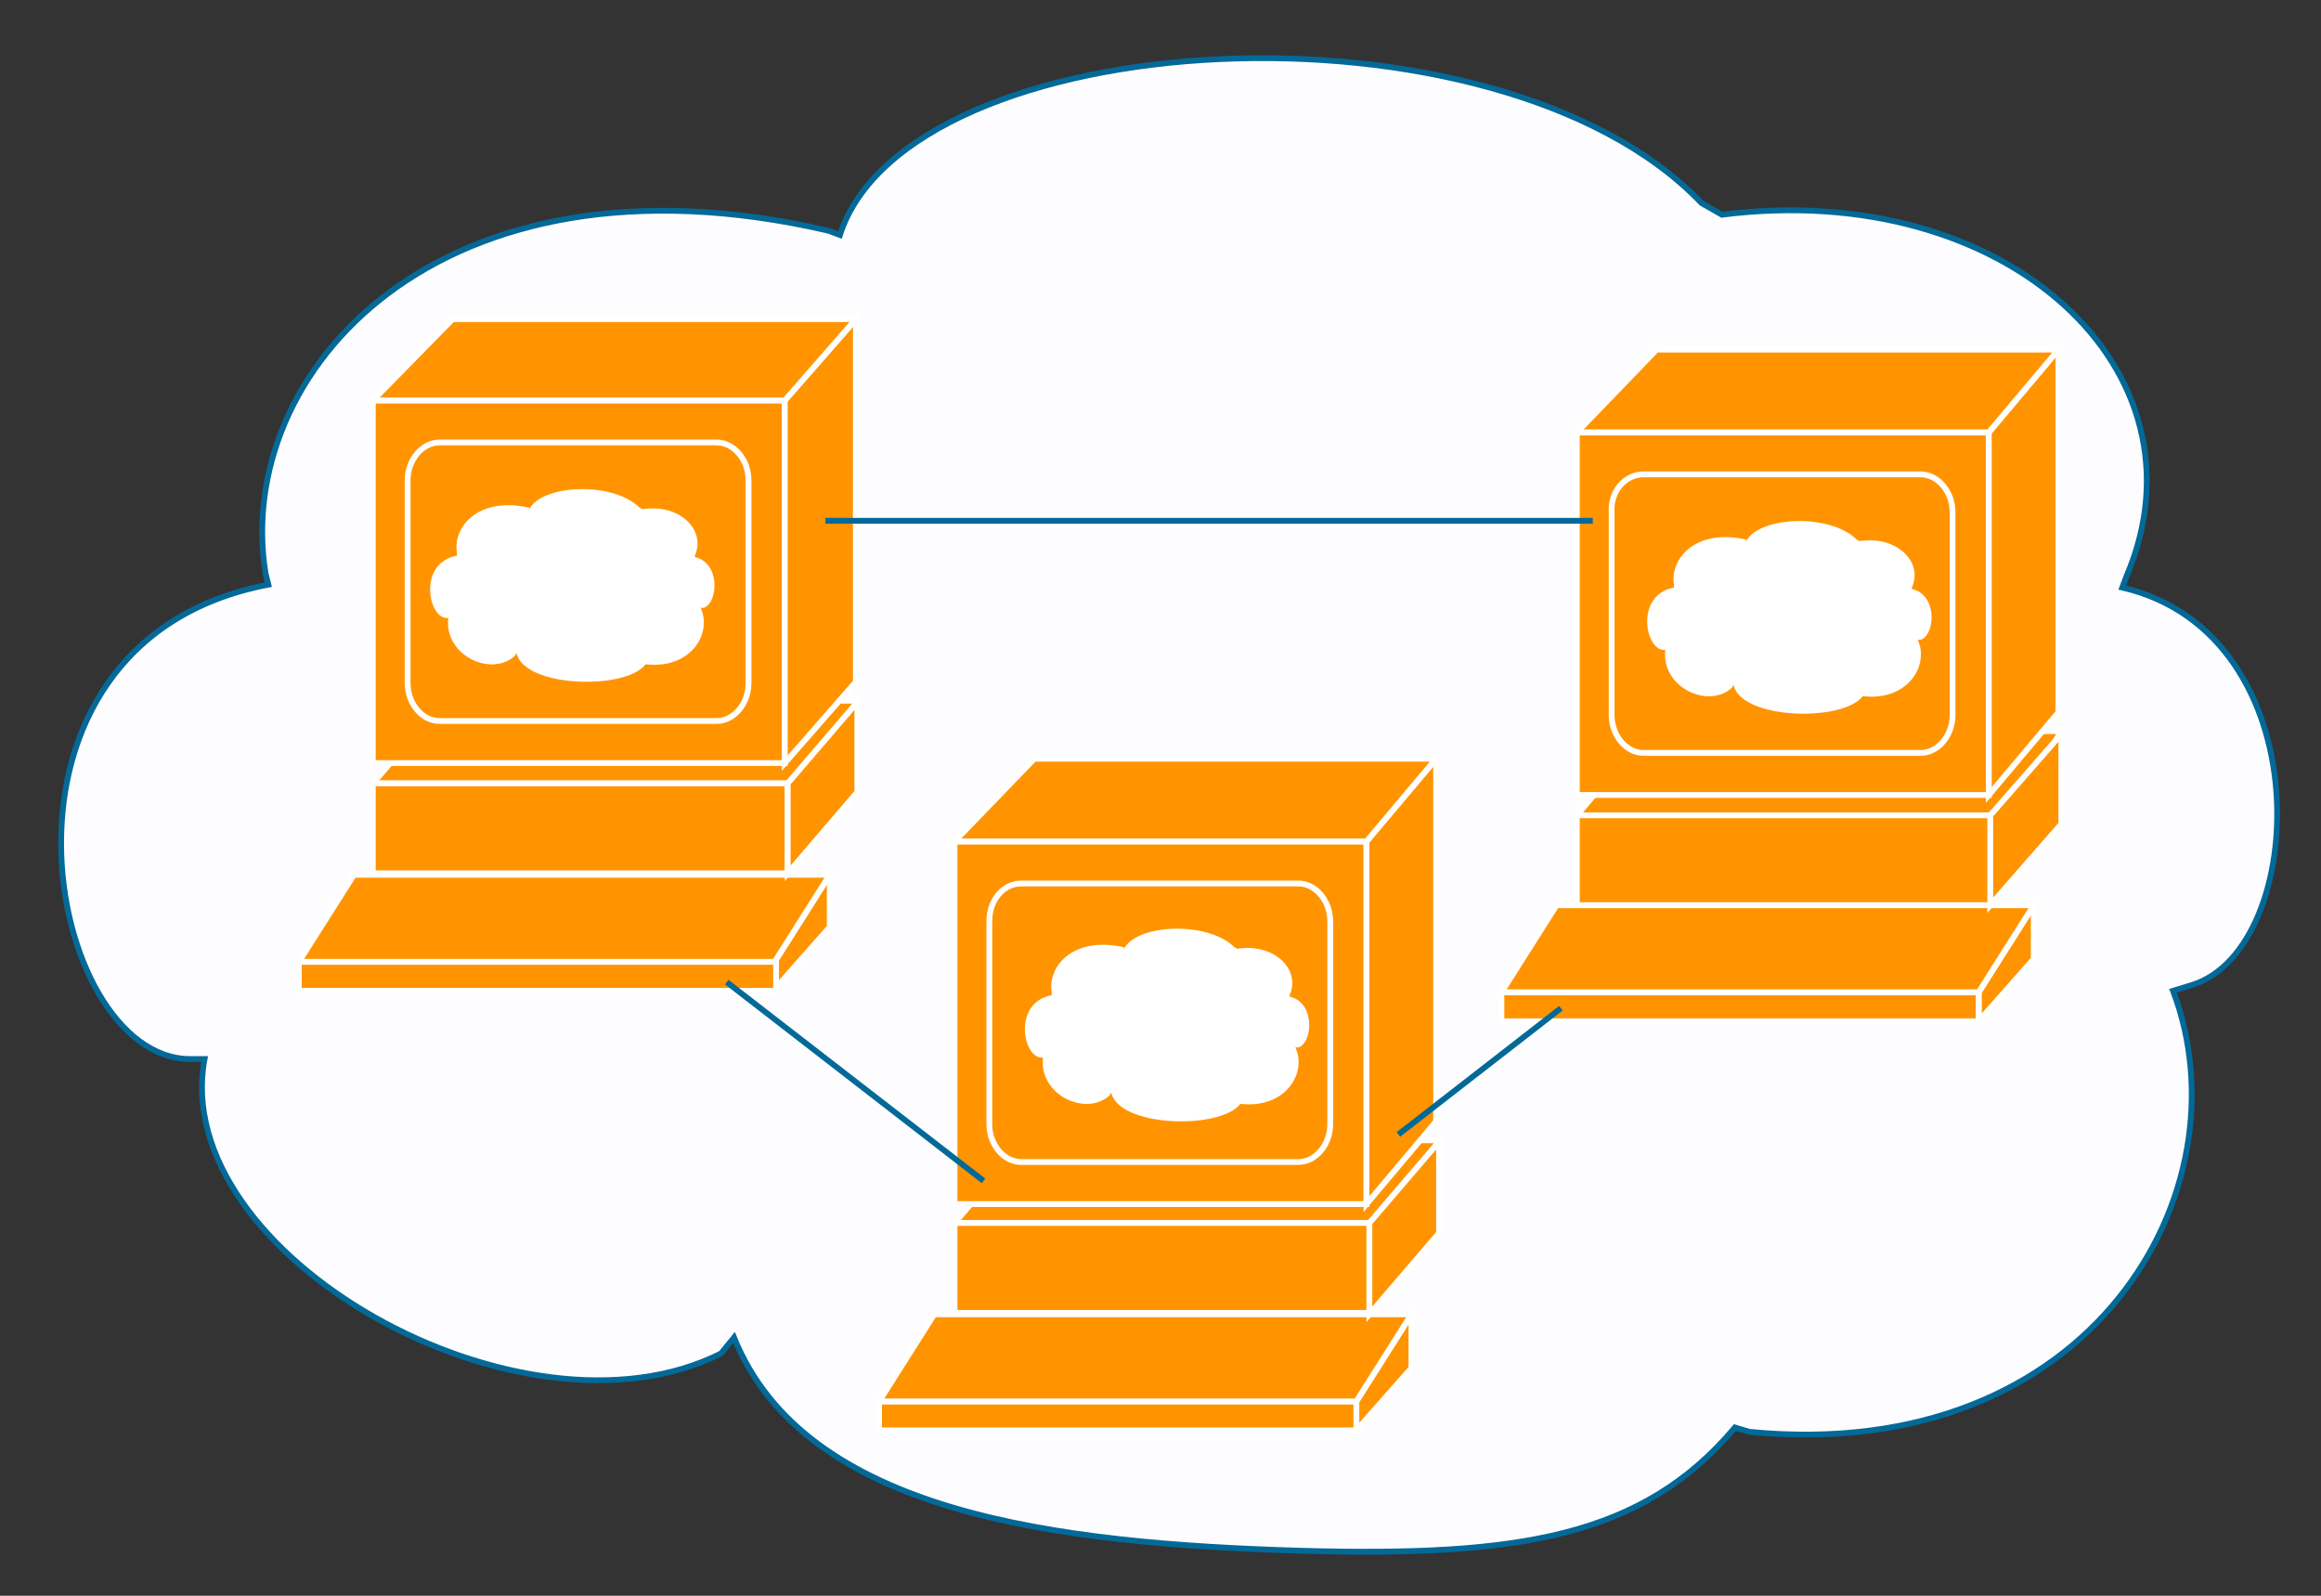 <?xml version="1.0" encoding="utf-8"?>
<!-- Generator: Adobe Illustrator 22.1.0, SVG Export Plug-In . SVG Version: 6.00 Build 0)  -->
<svg version="1.1" id="Layer_1" xmlns="http://www.w3.org/2000/svg" xmlns:xlink="http://www.w3.org/1999/xlink" x="0px" y="0px"
	 viewBox="0 0 160 110" style="enable-background:new 0 0 160 110;" xml:space="preserve" width="160" height="110">
<rect x="0" y="0" width="160" height="110" fill="#333333" stroke="none"/>
<style type="text/css">
	.st0{fill:#FDFDFF;stroke:#036998;stroke-width:0.4;}
	.st1{fill:#FF9400;stroke:#FFFFFF;stroke-width:0.4;}
	.st2{fill:#FFFFFF;}
	.st3{fill:none;stroke:#036998;stroke-width:0.4;}
</style>
<g id="Layer_2_1_">
	<g id="Layer_1-2">
		<path class="st0" d="M57.1,15.9c-26.9-6.2-41,9.8-38.8,23.6l0.2,0.8C-2.4,44.3,3.1,73,13.1,73h1c-2.5,13.5,21.9,27.2,35.6,20.3
			l0.9-1.1c4.9,12.1,22.1,14.2,39.2,14.7c14.8,0.4,23.4-0.9,29.8-8.5l1,0.3C144.3,101,155,82,149.8,68.3l1.3-0.4
			c8.1-2.5,9-24.2-4.8-27.4l0.3-0.8c6-14.1-8.2-27.4-27.9-24.9l-1.4-0.8C103.2-0.8,62.6,1.6,57.9,16.2L57.1,15.9z"/>
		<polygon class="st1" points="99.2,78.6 95.7,84.3 65.8,84.3 70.7,78.6 		"/>
		<rect x="65.8" y="84.3" class="st1" width="28.6" height="6.2"/>
		<polygon class="st1" points="93.5,98.6 93.5,96.6 97.3,90.6 97.3,94.3 		"/>
		<rect x="60.6" y="96.6" class="st1" width="32.9" height="2"/>
		<rect x="65.8" y="58" class="st1" width="28.4" height="25"/>
		<polygon class="st1" points="94.2,83 99,77.3 99,52.3 94.2,58 		"/>
		<polygon class="st1" points="93.5,96.6 60.6,96.6 64.4,90.6 97.3,90.6 		"/>
		<polygon class="st1" points="94.4,90.6 94.4,84.3 99.2,78.7 99.2,85 		"/>
		<path class="st1" d="M70.4,60.9h19.1c1.2,0,2.2,1.2,2.2,2.6v14c0,1.4-1,2.6-2.2,2.6H70.4c-1.2,0-2.2-1.2-2.2-2.6v-14
			C68.2,62,69.2,60.9,70.4,60.9z"/>
		<polygon class="st1" points="99,52.3 71.3,52.3 65.8,58 94.2,58 		"/>
		<path class="st2" d="M77.5,65.3c-3.5-0.8-5.3,1.3-5,3.1v0.2c-2.7,0.5-2,4.3-0.7,4.3h0.1c-0.3,2.6,3,4.1,4.6,2.6l0.1-0.2
			c0.5,2.4,7.5,2.6,8.9,0.8h0.1c3.1,0.3,4.5-2.2,3.7-3.9h0.2c1-0.3,1.2-3.1-0.6-3.5v-0.1c0.8-1.8-1.1-3.6-3.6-3.2l-0.2-0.1
			c-1.9-1.9-7.1-1.6-7.7,0.3L77.5,65.3z"/>
		<polygon class="st1" points="142.1,50.4 138.6,56.2 108.7,56.2 113.6,50.4 		"/>
		<rect x="108.7" y="56.2" class="st1" width="28.6" height="6.2"/>
		<polygon class="st1" points="136.4,70.4 136.4,68.4 140.2,62.4 140.2,66.1 		"/>
		<rect x="103.5" y="68.4" class="st1" width="32.9" height="2"/>
		<rect x="108.7" y="29.8" class="st1" width="28.4" height="25"/>
		<polygon class="st1" points="137.1,54.8 141.9,49.1 141.9,24.1 137.1,29.8 		"/>
		<polygon class="st1" points="136.4,68.4 103.5,68.4 107.3,62.4 140.2,62.4 		"/>
		<polygon class="st1" points="137.2,62.4 137.2,56.2 142.1,50.6 142.1,56.8 		"/>
		<path class="st1" d="M113.3,32.7h19.1c1.2,0,2.2,1.2,2.2,2.6v14c0,1.4-1,2.6-2.2,2.6h-19.1c-1.2,0-2.2-1.2-2.2-2.6v-14
			C111,33.9,112,32.7,113.3,32.7z"/>
		<polygon class="st1" points="141.9,24.1 114.2,24.1 108.7,29.8 137.1,29.8 		"/>
		<path class="st2" d="M120.4,37.2c-3.5-0.8-5.3,1.3-5,3.1v0.2c-2.7,0.5-2,4.3-0.7,4.3h0.1c-0.3,2.6,3,4.1,4.6,2.6l0.1-0.2
			c0.5,2.4,7.5,2.6,8.9,0.8h0.1c3.1,0.3,4.5-2.2,3.7-3.9h0.2c1-0.3,1.2-3.1-0.6-3.5v-0.1c0.8-1.8-1.1-3.6-3.6-3.2l-0.2-0.1
			c-1.9-1.9-7.1-1.6-7.7,0.3L120.4,37.2z"/>
		<polygon class="st1" points="59.1,48.3 55.6,54 25.7,54 30.6,48.3 		"/>
		<rect x="25.7" y="54" class="st1" width="28.6" height="6.2"/>
		<polygon class="st1" points="53.4,68.2 53.4,66.3 57.2,60.3 57.2,63.9 		"/>
		<rect x="20.6" y="66.3" class="st1" width="32.9" height="2"/>
		<rect x="25.7" y="27.6" class="st1" width="28.4" height="25"/>
		<polygon class="st1" points="54.1,52.6 59,47 59,22 54.1,27.6 		"/>
		<polygon class="st1" points="53.4,66.3 20.6,66.3 24.4,60.3 57.2,60.3 		"/>
		<polygon class="st1" points="54.3,60.2 54.3,54 59.1,48.4 59.1,54.6 		"/>
		<path class="st1" d="M30.3,30.5h19.1c1.2,0,2.2,1.2,2.2,2.6v14c0,1.4-1,2.6-2.2,2.6H30.3c-1.2,0-2.2-1.2-2.2-2.6v-14
			C28.1,31.7,29.1,30.5,30.3,30.5z"/>
		<polygon class="st1" points="59,22 31.2,22 25.7,27.6 54.1,27.6 		"/>
		<path class="st2" d="M36.5,35c-3.5-0.8-5.3,1.3-5,3.1v0.2c-2.7,0.5-2,4.3-0.7,4.3h0.1c-0.3,2.6,3,4.1,4.6,2.6l0.1-0.2
			c0.5,2.4,7.5,2.6,8.9,0.8h0.1c3.1,0.3,4.5-2.2,3.7-3.9h0.2c1-0.3,1.2-3.1-0.6-3.5v-0.1c0.8-1.8-1.1-3.6-3.6-3.2l-0.2-0.1
			c-1.9-1.9-7.1-1.6-7.7,0.3L36.5,35z"/>
		<line class="st3" x1="67.8" y1="81.4" x2="50.1" y2="67.7"/>
		<line class="st3" x1="96.4" y1="78.2" x2="107.6" y2="69.5"/>
		<line class="st3" x1="56.9" y1="35.9" x2="109.8" y2="35.9"/>
	</g>
</g>
</svg>
